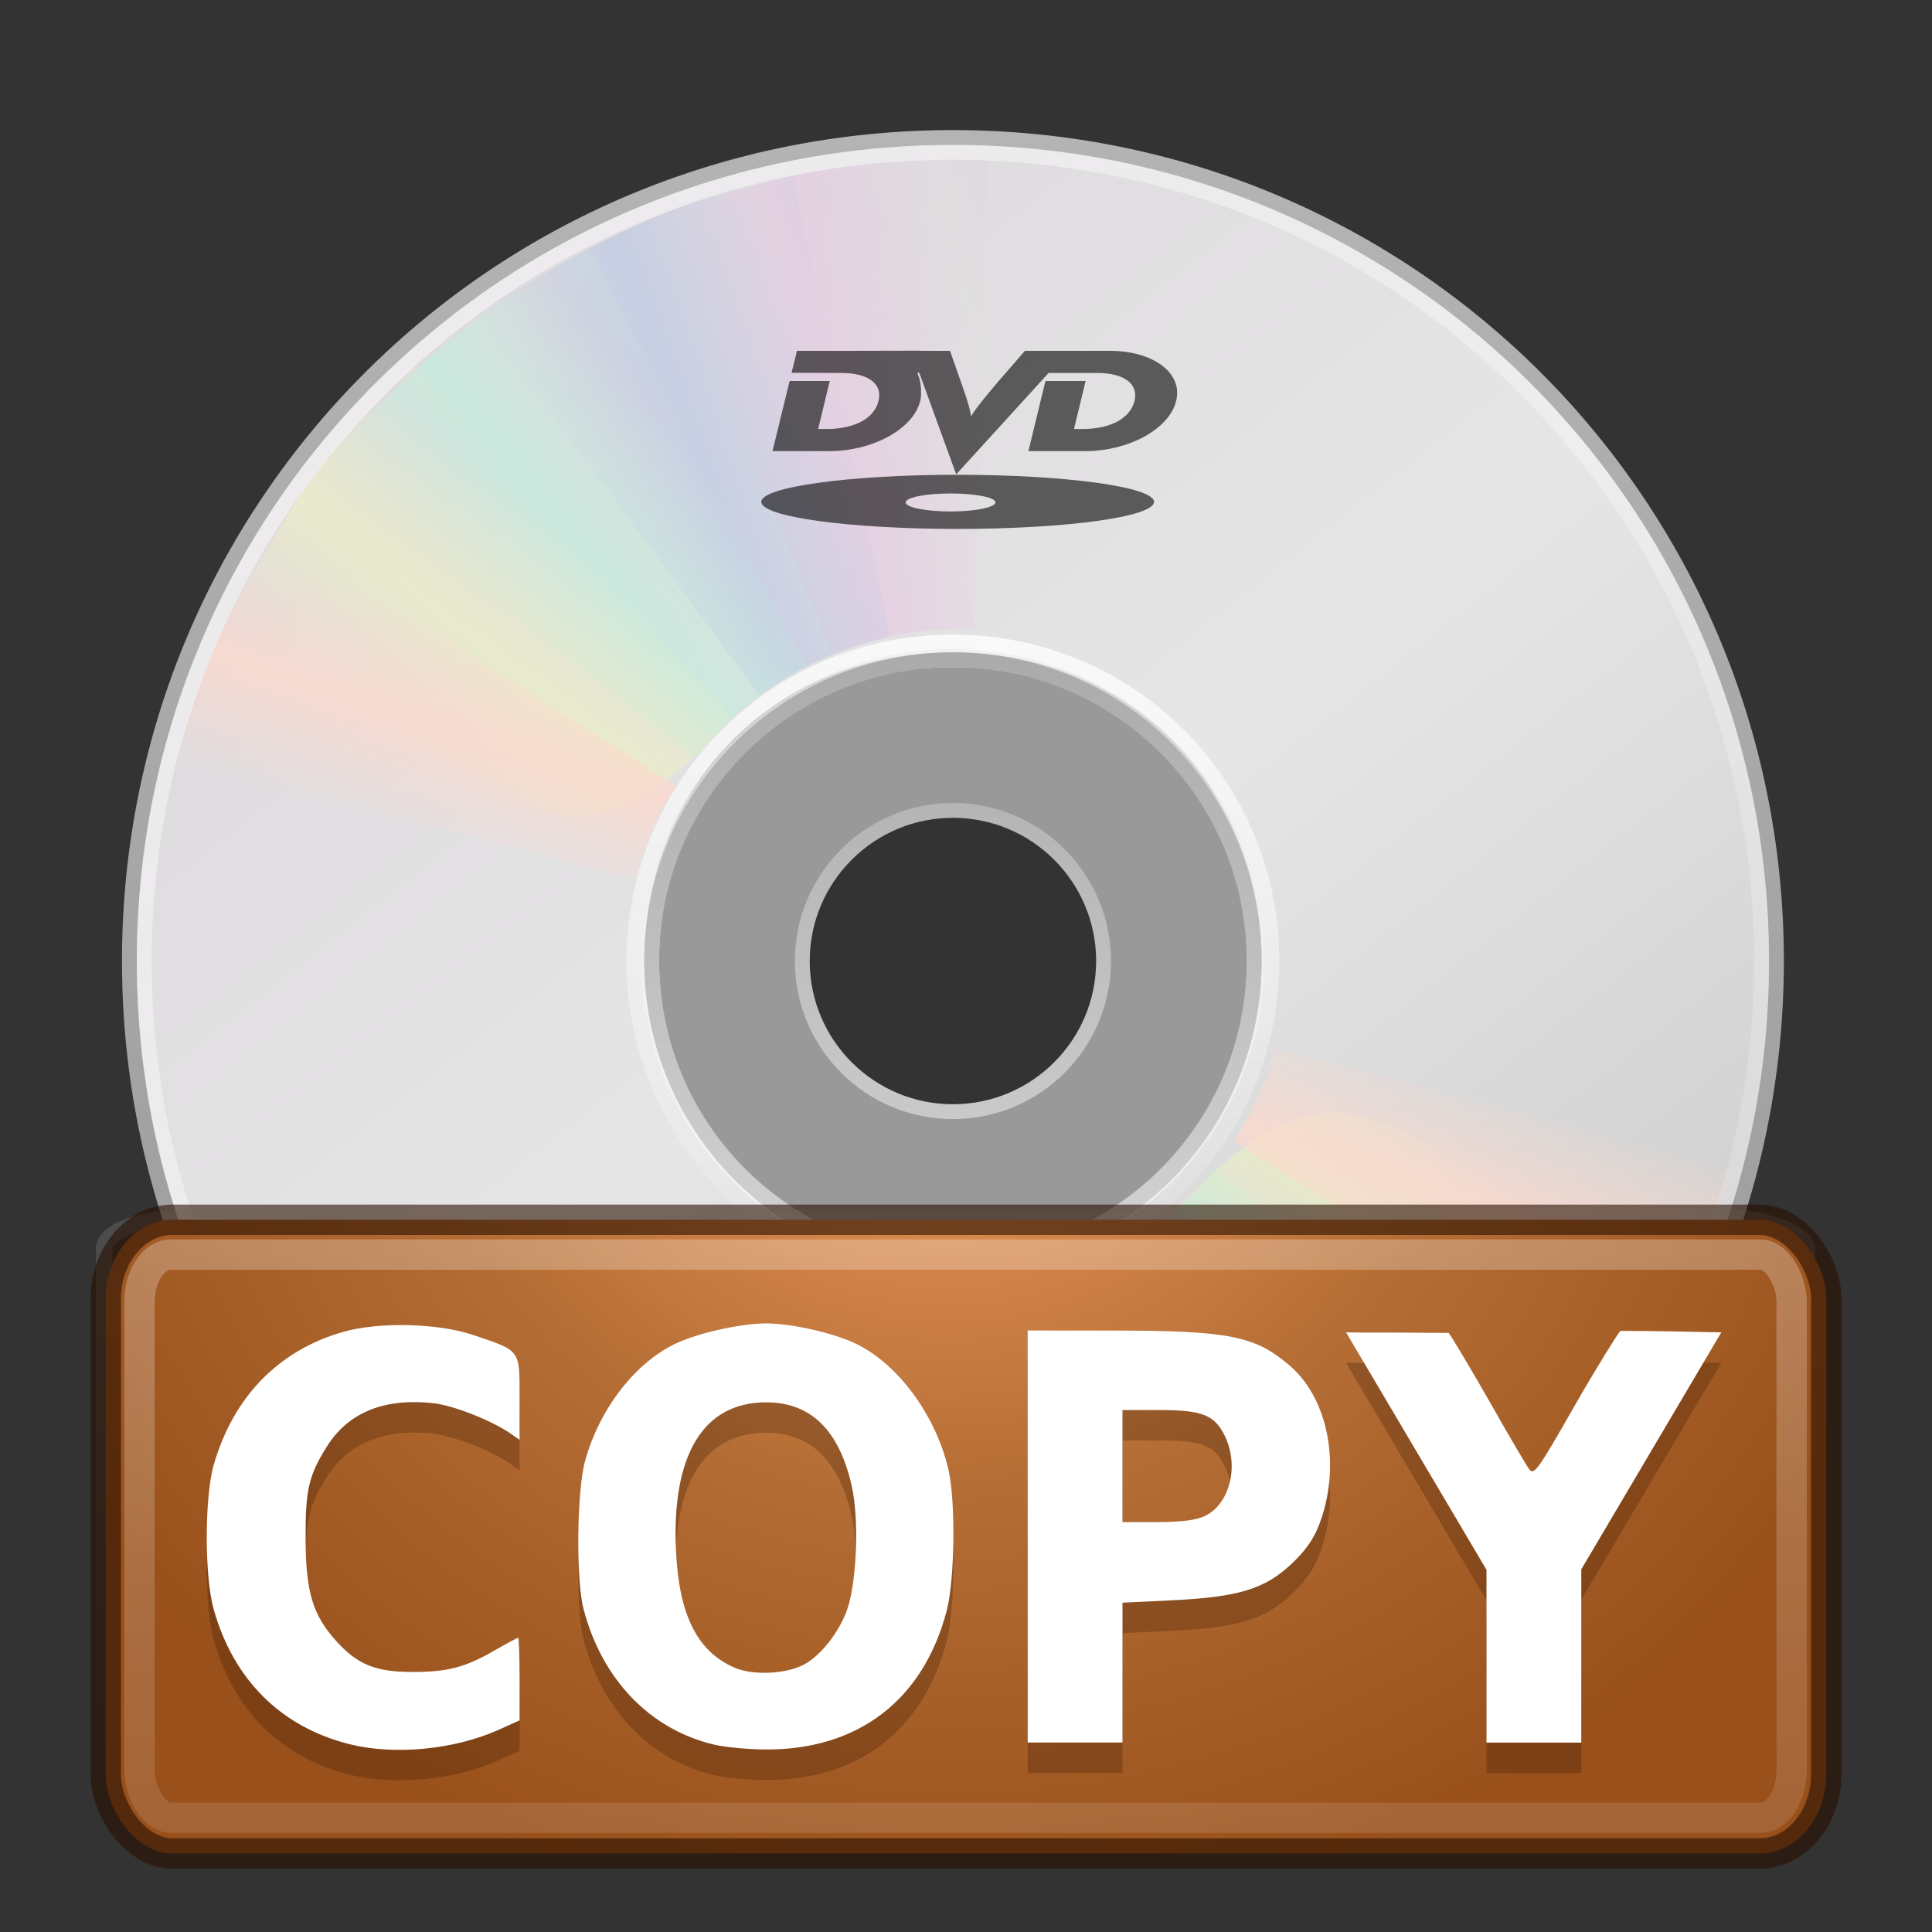 <?xml version="1.0" encoding="UTF-8" standalone="no"?>
<!-- Created with Inkscape (http://www.inkscape.org/) -->

<svg
   xmlns:osb="http://www.openswatchbook.org/uri/2009/osb"
   xmlns:dc="http://purl.org/dc/elements/1.1/"
   xmlns:cc="http://creativecommons.org/ns#"
   xmlns:rdf="http://www.w3.org/1999/02/22-rdf-syntax-ns#"
   xmlns:svg="http://www.w3.org/2000/svg"
   xmlns="http://www.w3.org/2000/svg"
   xmlns:xlink="http://www.w3.org/1999/xlink"
   xmlns:sodipodi="http://sodipodi.sourceforge.net/DTD/sodipodi-0.dtd"
   xmlns:inkscape="http://www.inkscape.org/namespaces/inkscape"
   version="1.0"
   width="64"
   height="64"
   id="svg3367"
   inkscape:version="0.48.4 r9939"
   sodipodi:docname="k9copy.svg">
  <rect width="100%" height="100%" fill="#333333" stroke="none"/>
  <sodipodi:namedview
     pagecolor="#ffffff"
     bordercolor="#666666"
     borderopacity="1"
     objecttolerance="10"
     gridtolerance="10"
     guidetolerance="10"
     inkscape:pageopacity="0"
     inkscape:pageshadow="2"
     inkscape:window-width="1855"
     inkscape:window-height="1056"
     id="namedview69"
     showgrid="true"
     inkscape:zoom="16.016283"
     inkscape:cx="32.046338"
     inkscape:cy="1.0091156"
     inkscape:window-x="65"
     inkscape:window-y="24"
     inkscape:window-maximized="1"
     inkscape:current-layer="svg3367">
    <inkscape:grid
       type="xygrid"
       id="grid3094" />
  </sodipodi:namedview>
  <defs
     id="defs3369">
    <linearGradient
       id="linearGradient3932">
      <stop
         id="stop3934"
         style="stop-color:#eea651;stop-opacity:1;"
         offset="0" />
      <stop
         id="stop3936"
         style="stop-color:#d28449;stop-opacity:1;"
         offset="0.262" />
      <stop
         id="stop3938"
         style="stop-color:#b46d34;stop-opacity:1;"
         offset="0.514" />
      <stop
         id="stop3940"
         style="stop-color:#99501b;stop-opacity:1;"
         offset="1" />
    </linearGradient>
    <linearGradient
       id="linearGradient4155"
       osb:paint="solid">
      <stop
         style="stop-color:#314253;stop-opacity:1;"
         offset="0"
         id="stop4157" />
    </linearGradient>
    <linearGradient
       id="linearGradient23419">
      <stop
         id="stop23421"
         style="stop-color:#000000;stop-opacity:1"
         offset="0" />
      <stop
         id="stop23423"
         style="stop-color:#000000;stop-opacity:0"
         offset="1" />
    </linearGradient>
    <linearGradient
       id="linearGradient3772">
      <stop
         id="stop3774"
         style="stop-color:#b4b4b4;stop-opacity:1"
         offset="0" />
      <stop
         id="stop3776"
         style="stop-color:#969696;stop-opacity:1"
         offset="1" />
    </linearGradient>
    <linearGradient
       x1="12.274"
       y1="32.416"
       x2="35.391"
       y2="14.203"
       id="linearGradient3263"
       gradientUnits="userSpaceOnUse">
      <stop
         id="stop3265"
         style="stop-color:#dedbde;stop-opacity:1"
         offset="0" />
      <stop
         id="stop3267"
         style="stop-color:#e6e6e6;stop-opacity:1"
         offset="0.5" />
      <stop
         id="stop3269"
         style="stop-color:#d2d2d2;stop-opacity:1"
         offset="1" />
    </linearGradient>
    <linearGradient
       id="linearGradient3428">
      <stop
         id="stop3430"
         style="stop-color:#aaaaaa;stop-opacity:1"
         offset="0" />
      <stop
         id="stop3432"
         style="stop-color:#d4d4d4;stop-opacity:1"
         offset="1" />
    </linearGradient>
    <linearGradient
       id="linearGradient6036">
      <stop
         id="stop6038"
         style="stop-color:#ffffff;stop-opacity:1"
         offset="0" />
      <stop
         id="stop6040"
         style="stop-color:#ffffff;stop-opacity:0;"
         offset="1" />
    </linearGradient>
    <linearGradient
       id="linearGradient3519">
      <stop
         id="stop3521"
         style="stop-color:#fcd9cd;stop-opacity:1"
         offset="0" />
      <stop
         id="stop3523"
         style="stop-color:#fcd9cd;stop-opacity:0"
         offset="1" />
    </linearGradient>
    <linearGradient
       id="linearGradient3511">
      <stop
         id="stop3513"
         style="stop-color:#ebeec7;stop-opacity:1"
         offset="0" />
      <stop
         id="stop3515"
         style="stop-color:#ebeec7;stop-opacity:0"
         offset="1" />
    </linearGradient>
    <linearGradient
       id="linearGradient3503">
      <stop
         id="stop3505"
         style="stop-color:#c4ebdd;stop-opacity:1"
         offset="0" />
      <stop
         id="stop3507"
         style="stop-color:#c4ebdd;stop-opacity:0"
         offset="1" />
    </linearGradient>
    <linearGradient
       id="linearGradient3495">
      <stop
         id="stop3497"
         style="stop-color:#c1cbe4;stop-opacity:1"
         offset="0" />
      <stop
         id="stop3499"
         style="stop-color:#c1cbe4;stop-opacity:0"
         offset="1" />
    </linearGradient>
    <linearGradient
       id="linearGradient3487">
      <stop
         id="stop3489"
         style="stop-color:#e6cde2;stop-opacity:1"
         offset="0" />
      <stop
         id="stop3491"
         style="stop-color:#e6cde2;stop-opacity:0"
         offset="1" />
    </linearGradient>
    <radialGradient
       cx="23.335"
       cy="41.636"
       r="22.627"
       fx="23.335"
       fy="41.636"
       id="radialGradient2584"
       xlink:href="#linearGradient23419"
       gradientUnits="userSpaceOnUse"
       gradientTransform="matrix(1.282,0,0,0.384,3.094,36.643)" />
    <linearGradient
       x1="10.502"
       y1="3.61"
       x2="48.799"
       y2="54.698"
       id="linearGradient2642"
       xlink:href="#linearGradient6036"
       gradientUnits="userSpaceOnUse"
       gradientTransform="matrix(1.353,0,0,1.353,-1.376,-1.992)" />
    <linearGradient
       x1="18.776"
       y1="4.038"
       x2="18.203"
       y2="45.962"
       id="linearGradient2651"
       xlink:href="#linearGradient6036"
       gradientUnits="userSpaceOnUse"
       gradientTransform="matrix(0.534,0,0,0.534,18.571,18.49)" />
    <linearGradient
       x1="21.448"
       y1="15.5"
       x2="21.448"
       y2="32.509"
       id="linearGradient2654"
       xlink:href="#linearGradient3428"
       gradientUnits="userSpaceOnUse"
       gradientTransform="matrix(1.248,0,0,1.248,1.626,1.894)" />
    <linearGradient
       x1="12.274"
       y1="32.416"
       x2="35.391"
       y2="14.203"
       id="linearGradient2658"
       xlink:href="#linearGradient3263"
       gradientUnits="userSpaceOnUse"
       gradientTransform="matrix(0,1.559,-1.559,0,67.577,-5.577)" />
    <linearGradient
       x1="-21.916"
       y1="3"
       x2="-21.916"
       y2="45.033"
       id="linearGradient2660"
       xlink:href="#linearGradient3772"
       gradientUnits="userSpaceOnUse"
       gradientTransform="matrix(1.331,0,0,1.331,66.519,-0.102)" />
    <linearGradient
       x1="20.58"
       y1="10.775"
       x2="24.274"
       y2="9.862"
       id="linearGradient2672"
       xlink:href="#linearGradient3487"
       gradientUnits="userSpaceOnUse"
       spreadMethod="reflect" />
    <linearGradient
       x1="17.495"
       y1="11.2"
       x2="21.047"
       y2="9.796"
       id="linearGradient2674"
       xlink:href="#linearGradient3495"
       gradientUnits="userSpaceOnUse"
       spreadMethod="reflect" />
    <linearGradient
       x1="14.085"
       y1="13.046"
       x2="16.994"
       y2="10.732"
       id="linearGradient2676"
       xlink:href="#linearGradient3503"
       gradientUnits="userSpaceOnUse"
       spreadMethod="reflect" />
    <linearGradient
       x1="12.372"
       y1="16.188"
       x2="14.609"
       y2="13.462"
       id="linearGradient2678"
       xlink:href="#linearGradient3511"
       gradientUnits="userSpaceOnUse"
       spreadMethod="reflect" />
    <linearGradient
       x1="10.609"
       y1="17.886"
       x2="9.73"
       y2="20.613"
       id="linearGradient2680"
       xlink:href="#linearGradient3519"
       gradientUnits="userSpaceOnUse"
       spreadMethod="reflect" />
    <linearGradient
       x1="20.58"
       y1="10.775"
       x2="24.274"
       y2="9.862"
       id="linearGradient2682"
       xlink:href="#linearGradient3487"
       gradientUnits="userSpaceOnUse"
       spreadMethod="reflect" />
    <linearGradient
       x1="17.495"
       y1="11.2"
       x2="21.047"
       y2="9.796"
       id="linearGradient2684"
       xlink:href="#linearGradient3495"
       gradientUnits="userSpaceOnUse"
       spreadMethod="reflect" />
    <linearGradient
       x1="14.085"
       y1="13.046"
       x2="16.994"
       y2="10.732"
       id="linearGradient2686"
       xlink:href="#linearGradient3503"
       gradientUnits="userSpaceOnUse"
       spreadMethod="reflect" />
    <linearGradient
       x1="12.372"
       y1="16.188"
       x2="14.609"
       y2="13.462"
       id="linearGradient2688"
       xlink:href="#linearGradient3511"
       gradientUnits="userSpaceOnUse"
       spreadMethod="reflect" />
    <linearGradient
       x1="10.609"
       y1="17.886"
       x2="9.73"
       y2="20.613"
       id="linearGradient2690"
       xlink:href="#linearGradient3519"
       gradientUnits="userSpaceOnUse"
       spreadMethod="reflect" />
    <radialGradient
       cx="4.993"
       cy="43.5"
       r="2.5"
       fx="4.993"
       fy="43.5"
       id="radialGradient2455"
       xlink:href="#linearGradient3688-166-749"
       gradientUnits="userSpaceOnUse"
       gradientTransform="matrix(2.004,0,0,3.104,27.663,-100.898)" />
    <linearGradient
       id="linearGradient3688-166-749">
      <stop
         id="stop2883"
         style="stop-color:#181818;stop-opacity:1"
         offset="0" />
      <stop
         id="stop2885"
         style="stop-color:#181818;stop-opacity:0"
         offset="1" />
    </linearGradient>
    <radialGradient
       cx="4.993"
       cy="43.5"
       r="2.5"
       fx="4.993"
       fy="43.5"
       id="radialGradient2457"
       xlink:href="#linearGradient3688-464-309"
       gradientUnits="userSpaceOnUse"
       gradientTransform="matrix(2.004,0,0,3.104,-19.687,-169.19)" />
    <linearGradient
       id="linearGradient3688-464-309">
      <stop
         id="stop2889"
         style="stop-color:#181818;stop-opacity:1"
         offset="0" />
      <stop
         id="stop2891"
         style="stop-color:#181818;stop-opacity:0"
         offset="1" />
    </linearGradient>
    <linearGradient
       x1="25.058"
       y1="47.028"
       x2="25.058"
       y2="39.999"
       id="linearGradient2459"
       xlink:href="#linearGradient3702-501-757"
       gradientUnits="userSpaceOnUse"
       gradientTransform="matrix(1,0,0,2.217,-0.325,-62.314)" />
    <linearGradient
       id="linearGradient3702-501-757">
      <stop
         id="stop2895"
         style="stop-color:#181818;stop-opacity:0"
         offset="0" />
      <stop
         id="stop2897"
         style="stop-color:#181818;stop-opacity:1"
         offset="0.5" />
      <stop
         id="stop2899"
         style="stop-color:#181818;stop-opacity:0"
         offset="1" />
    </linearGradient>
    <linearGradient
       id="linearGradient2867-449-88-871-390-598-476-591-434-148-9-7">
      <stop
         offset="0"
         style="stop-color:#eea651;stop-opacity:1;"
         id="stop4627-2-7" />
      <stop
         offset="0.262"
         style="stop-color:#d28449;stop-opacity:1;"
         id="stop4629-8-6" />
      <stop
         offset="0.705"
         style="stop-color:#b46d34;stop-opacity:1;"
         id="stop4631-3-4" />
      <stop
         offset="1"
         style="stop-color:#99501b;stop-opacity:1;"
         id="stop4633-0-3" />
    </linearGradient>
    <linearGradient
       id="linearGradient3332-412-419-652-471-761-410-156-661-505-7-3">
      <stop
         offset="0"
         style="stop-color:#865420;stop-opacity:1;"
         id="stop8032-8-0" />
      <stop
         offset="1"
         style="stop-color:#be8054;stop-opacity:1;"
         id="stop8034-9-9" />
    </linearGradient>
    <linearGradient
       x1="24"
       y1="5"
       x2="24"
       y2="43"
       id="linearGradient2470"
       xlink:href="#linearGradient3308-4-6-931-761"
       gradientUnits="userSpaceOnUse"
       gradientTransform="matrix(1.502,0,0,1.489,-4.528,-5.569)" />
    <linearGradient
       id="linearGradient3308-4-6-931-761">
      <stop
         id="stop2919"
         style="stop-color:#ffffff;stop-opacity:1"
         offset="0" />
      <stop
         id="stop2921"
         style="stop-color:#ffffff;stop-opacity:0"
         offset="1" />
    </linearGradient>
    <linearGradient
       inkscape:collect="always"
       xlink:href="#linearGradient4155"
       id="linearGradient3095"
       gradientUnits="userSpaceOnUse"
       gradientTransform="scale(0.947,1.055)"
       x1="18.056"
       y1="99.238"
       x2="121.15"
       y2="99.238" />
    <radialGradient
       inkscape:collect="always"
       xlink:href="#linearGradient2867-449-88-871-390-598-476-591-434-148-9-7-7"
       id="radialGradient3262-5"
       gradientUnits="userSpaceOnUse"
       gradientTransform="matrix(0,2.985,-3.996,-1.2597197e-7,65.332,-13.625)"
       cx="7.496"
       cy="8.45"
       fx="7.496"
       fy="8.45"
       r="20" />
    <linearGradient
       id="linearGradient2867-449-88-871-390-598-476-591-434-148-9-7-7">
      <stop
         offset="0"
         style="stop-color:#eea651;stop-opacity:1;"
         id="stop4627-2-7-0" />
      <stop
         offset="0.262"
         style="stop-color:#d28449;stop-opacity:1;"
         id="stop4629-8-6-8" />
      <stop
         offset="0.705"
         style="stop-color:#b46d34;stop-opacity:1;"
         id="stop4631-3-4-6" />
      <stop
         offset="1"
         style="stop-color:#99501b;stop-opacity:1;"
         id="stop4633-0-3-4" />
    </linearGradient>
    <linearGradient
       inkscape:collect="always"
       xlink:href="#linearGradient3332-412-419-652-471-761-410-156-661-505-7-3-4"
       id="linearGradient3264-1"
       gradientUnits="userSpaceOnUse"
       gradientTransform="matrix(1.298,0,0,1.298,0.412,2.154)"
       x1="24"
       y1="44"
       x2="24"
       y2="3.899" />
    <linearGradient
       id="linearGradient3332-412-419-652-471-761-410-156-661-505-7-3-4">
      <stop
         offset="0"
         style="stop-color:#865420;stop-opacity:1;"
         id="stop8032-8-0-4" />
      <stop
         offset="1"
         style="stop-color:#be8054;stop-opacity:1;"
         id="stop8034-9-9-3" />
    </linearGradient>
    <radialGradient
       inkscape:collect="always"
       xlink:href="#linearGradient3932"
       id="radialGradient3930"
       cx="27.771"
       cy="43.485"
       fx="27.771"
       fy="43.485"
       r="26"
       gradientTransform="matrix(-3.3745586e-8,1.152,-1.292,-1.3175527e-8,87.523,2.038)"
       gradientUnits="userSpaceOnUse" />
    <radialGradient
       cx="4.993"
       cy="43.5"
       r="2.5"
       fx="4.993"
       fy="43.5"
       id="radialGradient2455-0"
       xlink:href="#linearGradient3688-166-749-6"
       gradientUnits="userSpaceOnUse"
       gradientTransform="matrix(2.004,0,0,3.104,27.663,-100.898)" />
    <linearGradient
       id="linearGradient3688-166-749-6">
      <stop
         id="stop2883-7"
         style="stop-color:#181818;stop-opacity:1"
         offset="0" />
      <stop
         id="stop2885-8"
         style="stop-color:#181818;stop-opacity:0"
         offset="1" />
    </linearGradient>
    <radialGradient
       cx="4.993"
       cy="43.5"
       r="2.5"
       fx="4.993"
       fy="43.5"
       id="radialGradient2457-6"
       xlink:href="#linearGradient3688-464-309-2"
       gradientUnits="userSpaceOnUse"
       gradientTransform="matrix(2.004,0,0,3.104,-19.687,-169.19)" />
    <linearGradient
       id="linearGradient3688-464-309-2">
      <stop
         id="stop2889-3"
         style="stop-color:#181818;stop-opacity:1"
         offset="0" />
      <stop
         id="stop2891-3"
         style="stop-color:#181818;stop-opacity:0"
         offset="1" />
    </linearGradient>
    <linearGradient
       x1="25.058"
       y1="47.028"
       x2="25.058"
       y2="39.999"
       id="linearGradient2459-9"
       xlink:href="#linearGradient3702-501-757-5"
       gradientUnits="userSpaceOnUse"
       gradientTransform="matrix(1,0,0,2.217,-0.325,-62.314)" />
    <linearGradient
       id="linearGradient3702-501-757-5">
      <stop
         id="stop2895-0"
         style="stop-color:#181818;stop-opacity:0"
         offset="0" />
      <stop
         id="stop2897-7"
         style="stop-color:#181818;stop-opacity:1"
         offset="0.5" />
      <stop
         id="stop2899-5"
         style="stop-color:#181818;stop-opacity:0"
         offset="1" />
    </linearGradient>
    <linearGradient
       inkscape:collect="always"
       xlink:href="#linearGradient6036"
       id="linearGradient4068"
       x1="30"
       y1="3"
       x2="30"
       y2="74"
       gradientUnits="userSpaceOnUse"
       gradientTransform="matrix(1.119,0,0,1.11,-3.818,-6.798)" />
  </defs>
  <path
     d="m 58.847,31.835 c 0,-15.121 -12.159,-27.28 -27.28,-27.28 -15.121,0 -27.28,12.159 -27.28,27.28 -2.7e-6,15.121 12.159,27.28 27.28,27.28 15.121,-4e-6 27.28,-12.159 27.28,-27.28 z m -17.299,0 c 0,5.493 -4.377,9.98 -9.98,9.98 -5.713,0 -9.98,-4.598 -9.98,-9.98 0,-5.492 4.047,-9.98 9.98,-9.98 5.933,0 9.98,4.597 9.98,9.98 z"
     id="path2781"
     style="fill:url(#linearGradient2658);fill-rule:nonzero;stroke:url(#linearGradient2660);stroke-width:0.492;stroke-miterlimit:4;stroke-opacity:1"
     inkscape:connector-curvature="0" />
  <path
     d="m 31.567,21.513 c -5.698,0 -10.322,4.624 -10.322,10.322 0,5.698 4.624,10.322 10.322,10.322 5.698,0 10.322,-4.624 10.322,-10.322 0,-5.698 -4.624,-10.322 -10.322,-10.322 z m 0,5.161 c 2.849,0 5.161,2.312 5.161,5.161 0,2.849 -2.312,5.161 -5.161,5.161 -2.849,0 -5.161,-2.312 -5.161,-5.161 0,-2.849 2.312,-5.161 5.161,-5.161 z"
     id="path2474"
     style="opacity:0.5;fill:#ffffff;fill-opacity:1;fill-rule:nonzero;stroke:none;stroke-width:1;marker:none;visibility:visible;display:inline;overflow:visible;enable-background:accumulate"
     inkscape:connector-curvature="0" />
  <path
     d="m 31.567,21.855 c -5.509,0 -9.98,4.471 -9.98,9.98 0,5.509 4.471,9.98 9.98,9.98 5.509,0 9.98,-4.471 9.98,-9.98 0,-5.509 -4.471,-9.98 -9.98,-9.98 z m 0,4.99 c 2.755,0 4.99,2.236 4.99,4.99 0,2.755 -2.236,4.99 -4.99,4.99 -2.755,0 -4.99,-2.236 -4.99,-4.99 0,-2.755 2.236,-4.99 4.99,-4.99 z"
     id="path3418"
     style="fill:none;stroke:url(#linearGradient2654);stroke-width:0.492;stroke-linecap:butt;stroke-linejoin:round;stroke-miterlimit:4;stroke-opacity:1;stroke-dasharray:none;stroke-dashoffset:0;marker:none;visibility:visible;display:inline;overflow:visible;enable-background:accumulate"
     inkscape:connector-curvature="0" />
  <g
     transform="matrix(1.343,0,0,1.343,-0.426,-0.151)"
     id="g3527">
    <path
       d="M 15.857,5.731 20.625,16.344 C 21.66,15.885 22.795,15.625 24,15.625 c 0.032,0 0.062,-3.6e-4 0.094,0 L 24.108,4.005 c -2.942,-0.071 -5.543,0.657 -8.251,1.726 z"
       transform="matrix(1,0.028,-0.028,1,0.692,-0.671)"
       id="path3296"
       style="opacity:0.8;fill:url(#linearGradient2672);fill-opacity:1;fill-rule:nonzero;stroke:none"
       inkscape:connector-curvature="0" />
    <path
       d="m 12.121,7.906 6.931,9.36 c 0.913,-0.67 1.966,-1.167 3.143,-1.425 0.031,-0.007 0.06,-0.014 0.092,-0.02 L 19.857,4.426 c -2.889,0.561 -5.32,1.856 -7.736,3.48 z"
       id="path3308"
       style="opacity:0.8;fill:url(#linearGradient2674);fill-opacity:1;fill-rule:nonzero;stroke:none"
       inkscape:connector-curvature="0" />
    <path
       d="m 8.252,11.647 9.214,7.156 c 0.709,-0.883 1.597,-1.636 2.667,-2.19 0.028,-0.015 0.055,-0.029 0.083,-0.043 L 14.866,6.251 C 12.221,7.541 10.166,9.452 8.252,11.647 z"
       id="path3310"
       style="opacity:0.8;fill:url(#linearGradient2676);fill-opacity:1;fill-rule:nonzero;stroke:none"
       inkscape:connector-curvature="0" />
    <path
       d="m 5.633,16.074 c 7.175,2.242 7.85,7.031 12.777,1.754 L 10.5,9.132 C 8.279,11.063 6.913,13.459 5.633,16.074 z"
       id="path3312"
       style="opacity:0.8;fill:url(#linearGradient2678);fill-opacity:1;fill-rule:nonzero;stroke:none"
       inkscape:connector-curvature="0" />
    <path
       d="M 7.155,13.193 C 5.972,14.945 5.248,16.83 4.63,18.837 L 15.969,21.812 C 16.184,21.049 16.487,20.298 16.938,19.594 16.955,19.567 16.982,19.527 17,19.5 L 7.155,13.193 z"
       id="path3314"
       style="opacity:0.8;fill:url(#linearGradient2680);fill-opacity:1;fill-rule:nonzero;stroke:none"
       inkscape:connector-curvature="0" />
  </g>
  <path
     d="m 31.567,5.047 c -14.848,0 -26.788,11.94 -26.788,26.788 0,14.848 11.94,26.788 26.788,26.788 14.848,0 26.788,-11.94 26.788,-26.788 0,-14.848 -11.94,-26.788 -26.788,-26.788 l 0,0 0,0 z"
     id="path3272"
     style="opacity:0.5;fill:none;stroke:url(#linearGradient2642);stroke-width:0.492;stroke-miterlimit:4;stroke-opacity:1"
     inkscape:connector-curvature="0" />
  <g
     transform="matrix(-1.331,0,0,-1.331,63.505,63.76)"
     id="g3297">
    <path
       d="M 15.857,5.731 20.625,16.344 C 21.66,15.885 22.795,15.625 24,15.625 c 0.032,0 0.062,-3.6e-4 0.094,0 L 24.108,4.005 c -2.942,-0.071 -5.543,0.657 -8.251,1.726 z"
       transform="matrix(1,0.028,-0.028,1,0.692,-0.671)"
       id="path3299"
       style="opacity:0.8;fill:url(#linearGradient2682);fill-opacity:1;fill-rule:nonzero;stroke:none"
       inkscape:connector-curvature="0" />
    <path
       d="m 12.121,7.906 6.931,9.36 c 0.913,-0.67 1.966,-1.167 3.143,-1.425 0.031,-0.007 0.06,-0.014 0.092,-0.02 L 19.857,4.426 c -2.889,0.561 -5.32,1.856 -7.736,3.48 z"
       id="path3301"
       style="opacity:0.8;fill:url(#linearGradient2684);fill-opacity:1;fill-rule:nonzero;stroke:none"
       inkscape:connector-curvature="0" />
    <path
       d="m 8.252,11.647 9.214,7.156 c 0.709,-0.883 1.597,-1.636 2.667,-2.19 0.028,-0.015 0.055,-0.029 0.083,-0.043 L 14.866,6.251 C 12.221,7.541 10.166,9.452 8.252,11.647 z"
       id="path3303"
       style="opacity:0.8;fill:url(#linearGradient2686);fill-opacity:1;fill-rule:nonzero;stroke:none"
       inkscape:connector-curvature="0" />
    <path
       d="m 5.633,16.074 c 7.175,2.242 7.85,7.031 12.777,1.754 L 10.5,9.132 C 8.279,11.063 6.913,13.459 5.633,16.074 z"
       id="path3305"
       style="opacity:0.8;fill:url(#linearGradient2688);fill-opacity:1;fill-rule:nonzero;stroke:none"
       inkscape:connector-curvature="0" />
    <path
       d="M 7.155,13.193 C 5.972,14.945 5.248,16.83 4.63,18.837 L 15.969,21.812 C 16.184,21.049 16.487,20.298 16.938,19.594 16.955,19.567 16.982,19.527 17,19.5 L 7.155,13.193 z"
       id="path3307"
       style="opacity:0.8;fill:url(#linearGradient2690);fill-opacity:1;fill-rule:nonzero;stroke:none"
       inkscape:connector-curvature="0" />
  </g>
  <path
     d="m 31.567,21.267 c -5.858,0 -10.568,4.71 -10.568,10.568 0,5.858 4.71,10.568 10.568,10.568 5.858,0 10.568,-4.71 10.568,-10.568 0,-5.858 -4.71,-10.568 -10.568,-10.568 l 0,0 0,0 z"
     id="path3281"
     style="opacity:0.8;fill:none;stroke:url(#linearGradient2651);stroke-width:0.492;stroke-miterlimit:4;stroke-opacity:1"
     inkscape:connector-curvature="0" />
  <rect
     width="56.406"
     height="20.993"
     rx="2.792"
     ry="1.039"
     x="3.448"
     y="40.329"
     id="rect6741"
     style="opacity:0.4;fill:none;stroke:url(#linearGradient2470);stroke-width:0.548;stroke-linecap:round;stroke-linejoin:round;stroke-miterlimit:4;stroke-opacity:1;stroke-dasharray:none;stroke-dashoffset:0" />
  <g
     transform="matrix(0.492,0,0,0.492,8.245,-25.793)"
     id="layer5"
     style="display:inline" />
  <g
     transform="matrix(0.492,0,0,0.492,8.49,-20.363)"
     id="layer3">
    <path
       d="m 44.752,65 -4.764,0.01 -3.584,0 -0.365,1.478 2.715,0.01 0.628,0 c 1.743,0 2.808,0.685 2.511,1.885 -0.32,1.315 -1.849,1.89 -3.461,1.89 l -0.601,0 0.778,-3.232 -2.699,0 -1.154,4.721 3.842,0 c 2.88,0 5.631,-1.475 6.106,-3.379 0.095,-0.346 0.086,-1.215 -0.139,-1.734 0,-0.023 -0.015,-0.032 -0.027,-0.078 -0.012,-0.011 -0.021,-0.093 0.027,-0.104 0.024,-0.012 0.069,0.035 0.08,0.047 0.024,0.058 0.038,0.099 0.038,0.099 l 2.441,6.715 6.224,-6.83 2.629,0 0.633,0 c 1.743,0 2.807,0.685 2.522,1.885 -0.332,1.315 -1.859,1.89 -3.471,1.89 l -0.606,0 0.783,-3.232 -2.704,0 -1.148,4.721 3.842,0 c 2.881,0 5.643,-1.475 6.106,-3.379 0.474,-1.892 -1.566,-3.373 -4.459,-3.373 l -5.725,0 c 0,0 -1.518,1.744 -1.803,2.078 -1.505,1.765 -1.782,2.239 -1.83,2.366 0.012,-0.127 -0.047,-0.598 -0.687,-2.386 -0.177,-0.485 -0.719,-2.057 -0.719,-2.057 l -1.958,0 0,-0.01 z m 2.468,8.355 C 39.917,73.355 34,74.174 34,75.178 34,76.193 39.917,77 47.22,77 c 7.302,0 13.225,-0.807 13.225,-1.822 0,-1.004 -5.923,-1.822 -13.225,-1.822 z m -0.478,1.258 c 1.672,0 3.026,0.266 3.026,0.601 0,0.335 -1.354,0.611 -3.026,0.611 -1.672,0 -3.021,-0.276 -3.021,-0.611 0,-0.334 1.349,-0.601 3.021,-0.601 z"
       inkscape:connector-curvature="0"
       id="path3745"
       style="opacity:0.6;fill-rule:evenodd;display:inline" />
  </g>
  <rect
     style="fill:url(#radialGradient3930);fill-opacity:1;stroke:none"
     id="rect3152"
     width="56.994"
     height="20.993"
     x="3.503"
     y="40.406"
     ry="2.624"
     rx="2.213" />
  <rect
     rx="2.213"
     ry="2.624"
     y="40.406"
     x="3.503"
     height="20.993"
     width="56.994"
     id="rect3942"
     style="opacity:0.6;fill:none;stroke:#291000;stroke-width:1.006;stroke-linecap:round;stroke-linejoin:round;stroke-miterlimit:4;stroke-opacity:1;stroke-dasharray:none" />
  <path
     sodipodi:nodetypes="sscssscscccsccsscsscsccsssccccscccccscccscscccccccccsscccscccccccscccsccccccccc"
     inkscape:connector-curvature="0"
     id="path3114"
     d="M 11.559,58.782 C 9.297,58.209 7.727,56.642 7.074,54.303 c -0.304,-1.088 -0.299,-3.718 0.009,-4.78 0.652,-2.248 2.152,-3.785 4.287,-4.394 1.186,-0.338 3.139,-0.291 4.308,0.104 1.581,0.534 1.533,0.468 1.533,2.083 l 0,1.389 -0.283,-0.198 c -0.627,-0.439 -1.916,-0.947 -2.588,-1.018 -1.619,-0.172 -2.802,0.311 -3.507,1.431 -0.612,0.973 -0.72,1.444 -0.71,3.109 0.011,1.726 0.237,2.475 1.01,3.336 0.699,0.778 1.302,1.027 2.498,1.03 1.193,0.003 1.763,-0.145 2.75,-0.711 0.404,-0.232 0.756,-0.422 0.783,-0.422 0.026,0 0.048,0.616 0.048,1.368 l 0,1.368 -0.681,0.307 c -1.477,0.666 -3.469,0.858 -4.971,0.478 z m 12.116,0.024 c -2.13,-0.493 -3.739,-2.16 -4.346,-4.503 -0.254,-0.978 -0.221,-3.922 0.055,-4.909 0.484,-1.735 1.668,-3.257 3.025,-3.889 0.744,-0.347 2.142,-0.656 2.967,-0.656 0.847,0 2.234,0.313 2.981,0.674 1.396,0.673 2.649,2.38 3.062,4.171 0.241,1.046 0.21,3.64 -0.056,4.662 -0.776,2.98 -2.951,4.638 -6.045,4.607 -0.555,-0.006 -1.295,-0.076 -1.643,-0.157 z m 2.986,-2.671 c 0.565,-0.314 1.183,-1.126 1.422,-1.867 0.305,-0.944 0.373,-2.956 0.135,-4.02 -0.414,-1.855 -1.35,-2.779 -2.822,-2.785 -2.09,-0.01 -3.151,1.725 -3.003,4.912 0.098,2.118 0.694,3.321 1.914,3.868 0.623,0.279 1.752,0.227 2.354,-0.108 z m 7.382,-4.226 0,-6.825 2.858,0.002 c 3.814,0.003 4.678,0.175 5.827,1.164 1.294,1.114 1.706,3.36 0.967,5.275 -0.184,0.478 -0.461,0.868 -0.926,1.303 -0.882,0.825 -1.754,1.088 -3.966,1.194 l -1.619,0.078 0,2.316 0,2.316 -1.57,0 -1.57,0 0,-6.825 z m 5.848,-0.67 c 0.836,-0.378 1.167,-1.645 0.691,-2.645 -0.341,-0.715 -0.744,-0.876 -2.199,-0.876 l -1.2,0 0,1.856 0,1.856 1.143,0 c 0.785,0 1.275,-0.06 1.565,-0.191 z m 9.351,4.633 0,-2.861 -2.326,-3.933 -2.326,-3.933 0.672,0.009 c 0,0 0.084,-0.009 2.728,0.009 0.09,0.117 0.762,1.23 1.377,2.317 0.616,1.087 1.197,2.077 1.292,2.201 0.158,0.206 0.286,0.028 1.463,-2.035 0.709,-1.244 1.469,-2.464 1.553,-2.548 0.134,-0.007 1.616,0.012 1.693,0.014 l 1.652,0.034 -2.319,3.925 -2.319,3.925 0,2.87 0,2.87 -1.57,0 -1.57,0 0,-2.861 z"
     style="opacity:0.25;fill:#291000;fill-opacity:1" />
  <path
     style="fill:#ffffff;fill-opacity:1"
     d="m 11.559,57.773 c -2.262,-0.572 -3.831,-2.14 -4.485,-4.479 -0.304,-1.088 -0.299,-3.718 0.009,-4.78 0.652,-2.248 2.152,-3.785 4.287,-4.394 1.186,-0.338 3.139,-0.291 4.308,0.104 1.581,0.534 1.533,0.468 1.533,2.083 l 0,1.389 -0.283,-0.198 c -0.627,-0.439 -1.916,-0.947 -2.588,-1.018 -1.619,-0.172 -2.802,0.311 -3.507,1.431 -0.612,0.973 -0.72,1.444 -0.71,3.109 0.011,1.726 0.237,2.475 1.01,3.336 0.699,0.778 1.302,1.027 2.498,1.03 1.193,0.003 1.763,-0.145 2.75,-0.711 0.404,-0.232 0.756,-0.422 0.783,-0.422 0.026,0 0.048,0.616 0.048,1.368 l 0,1.368 -0.681,0.307 c -1.477,0.666 -3.469,0.858 -4.971,0.478 z m 12.116,0.024 c -2.13,-0.493 -3.739,-2.16 -4.346,-4.503 -0.254,-0.978 -0.221,-3.922 0.055,-4.909 0.484,-1.735 1.668,-3.257 3.025,-3.889 0.744,-0.347 2.142,-0.656 2.967,-0.656 0.847,0 2.234,0.313 2.981,0.674 1.396,0.673 2.649,2.38 3.062,4.171 0.241,1.046 0.21,3.64 -0.056,4.662 -0.776,2.98 -2.951,4.638 -6.045,4.607 -0.555,-0.006 -1.295,-0.076 -1.643,-0.157 z m 2.986,-2.671 c 0.565,-0.314 1.183,-1.126 1.422,-1.867 0.305,-0.944 0.373,-2.956 0.135,-4.02 -0.414,-1.855 -1.35,-2.779 -2.822,-2.785 -2.09,-0.01 -3.151,1.725 -3.003,4.912 0.098,2.118 0.694,3.321 1.914,3.868 0.623,0.279 1.752,0.227 2.354,-0.108 z m 7.382,-4.226 0,-6.825 2.858,0.002 c 3.814,0.003 4.678,0.175 5.827,1.164 1.294,1.114 1.706,3.36 0.967,5.275 -0.184,0.478 -0.461,0.868 -0.926,1.303 -0.882,0.825 -1.754,1.088 -3.966,1.194 l -1.619,0.078 0,2.316 0,2.316 -1.57,0 -1.57,0 0,-6.825 z m 5.848,-0.67 c 0.836,-0.378 1.167,-1.645 0.691,-2.645 -0.341,-0.715 -0.744,-0.876 -2.199,-0.876 l -1.2,0 0,1.856 0,1.856 1.143,0 c 0.785,0 1.275,-0.06 1.565,-0.191 z m 9.351,4.633 0,-2.861 -2.326,-3.933 -2.326,-3.933 0.672,0.009 c 0,0 0.084,-0.009 2.728,0.009 0.09,0.117 0.762,1.23 1.377,2.317 0.616,1.087 1.197,2.077 1.292,2.201 0.158,0.206 0.286,0.028 1.463,-2.035 0.709,-1.244 1.469,-2.464 1.553,-2.548 0.134,-0.007 1.616,0.012 1.693,0.014 l 1.652,0.034 -2.319,3.925 -2.319,3.925 0,2.87 0,2.87 -1.57,0 -1.57,0 0,-2.861 z"
     id="path4698"
     inkscape:connector-curvature="0"
     sodipodi:nodetypes="sscssscscccsccsscsscsccsssccccscccccscccscscccccccccsscccscccccccscccsccccccccc" />
  <rect
     style="opacity:0.6;fill:none;stroke:url(#linearGradient4068);stroke-width:1.006;stroke-linecap:round;stroke-linejoin:round;stroke-miterlimit:4;stroke-opacity:1;stroke-dasharray:none"
     id="rect4060"
     width="54.731"
     height="18.655"
     x="4.62"
     y="41.56"
     ry="1.575"
     rx="1.039" />
</svg>
